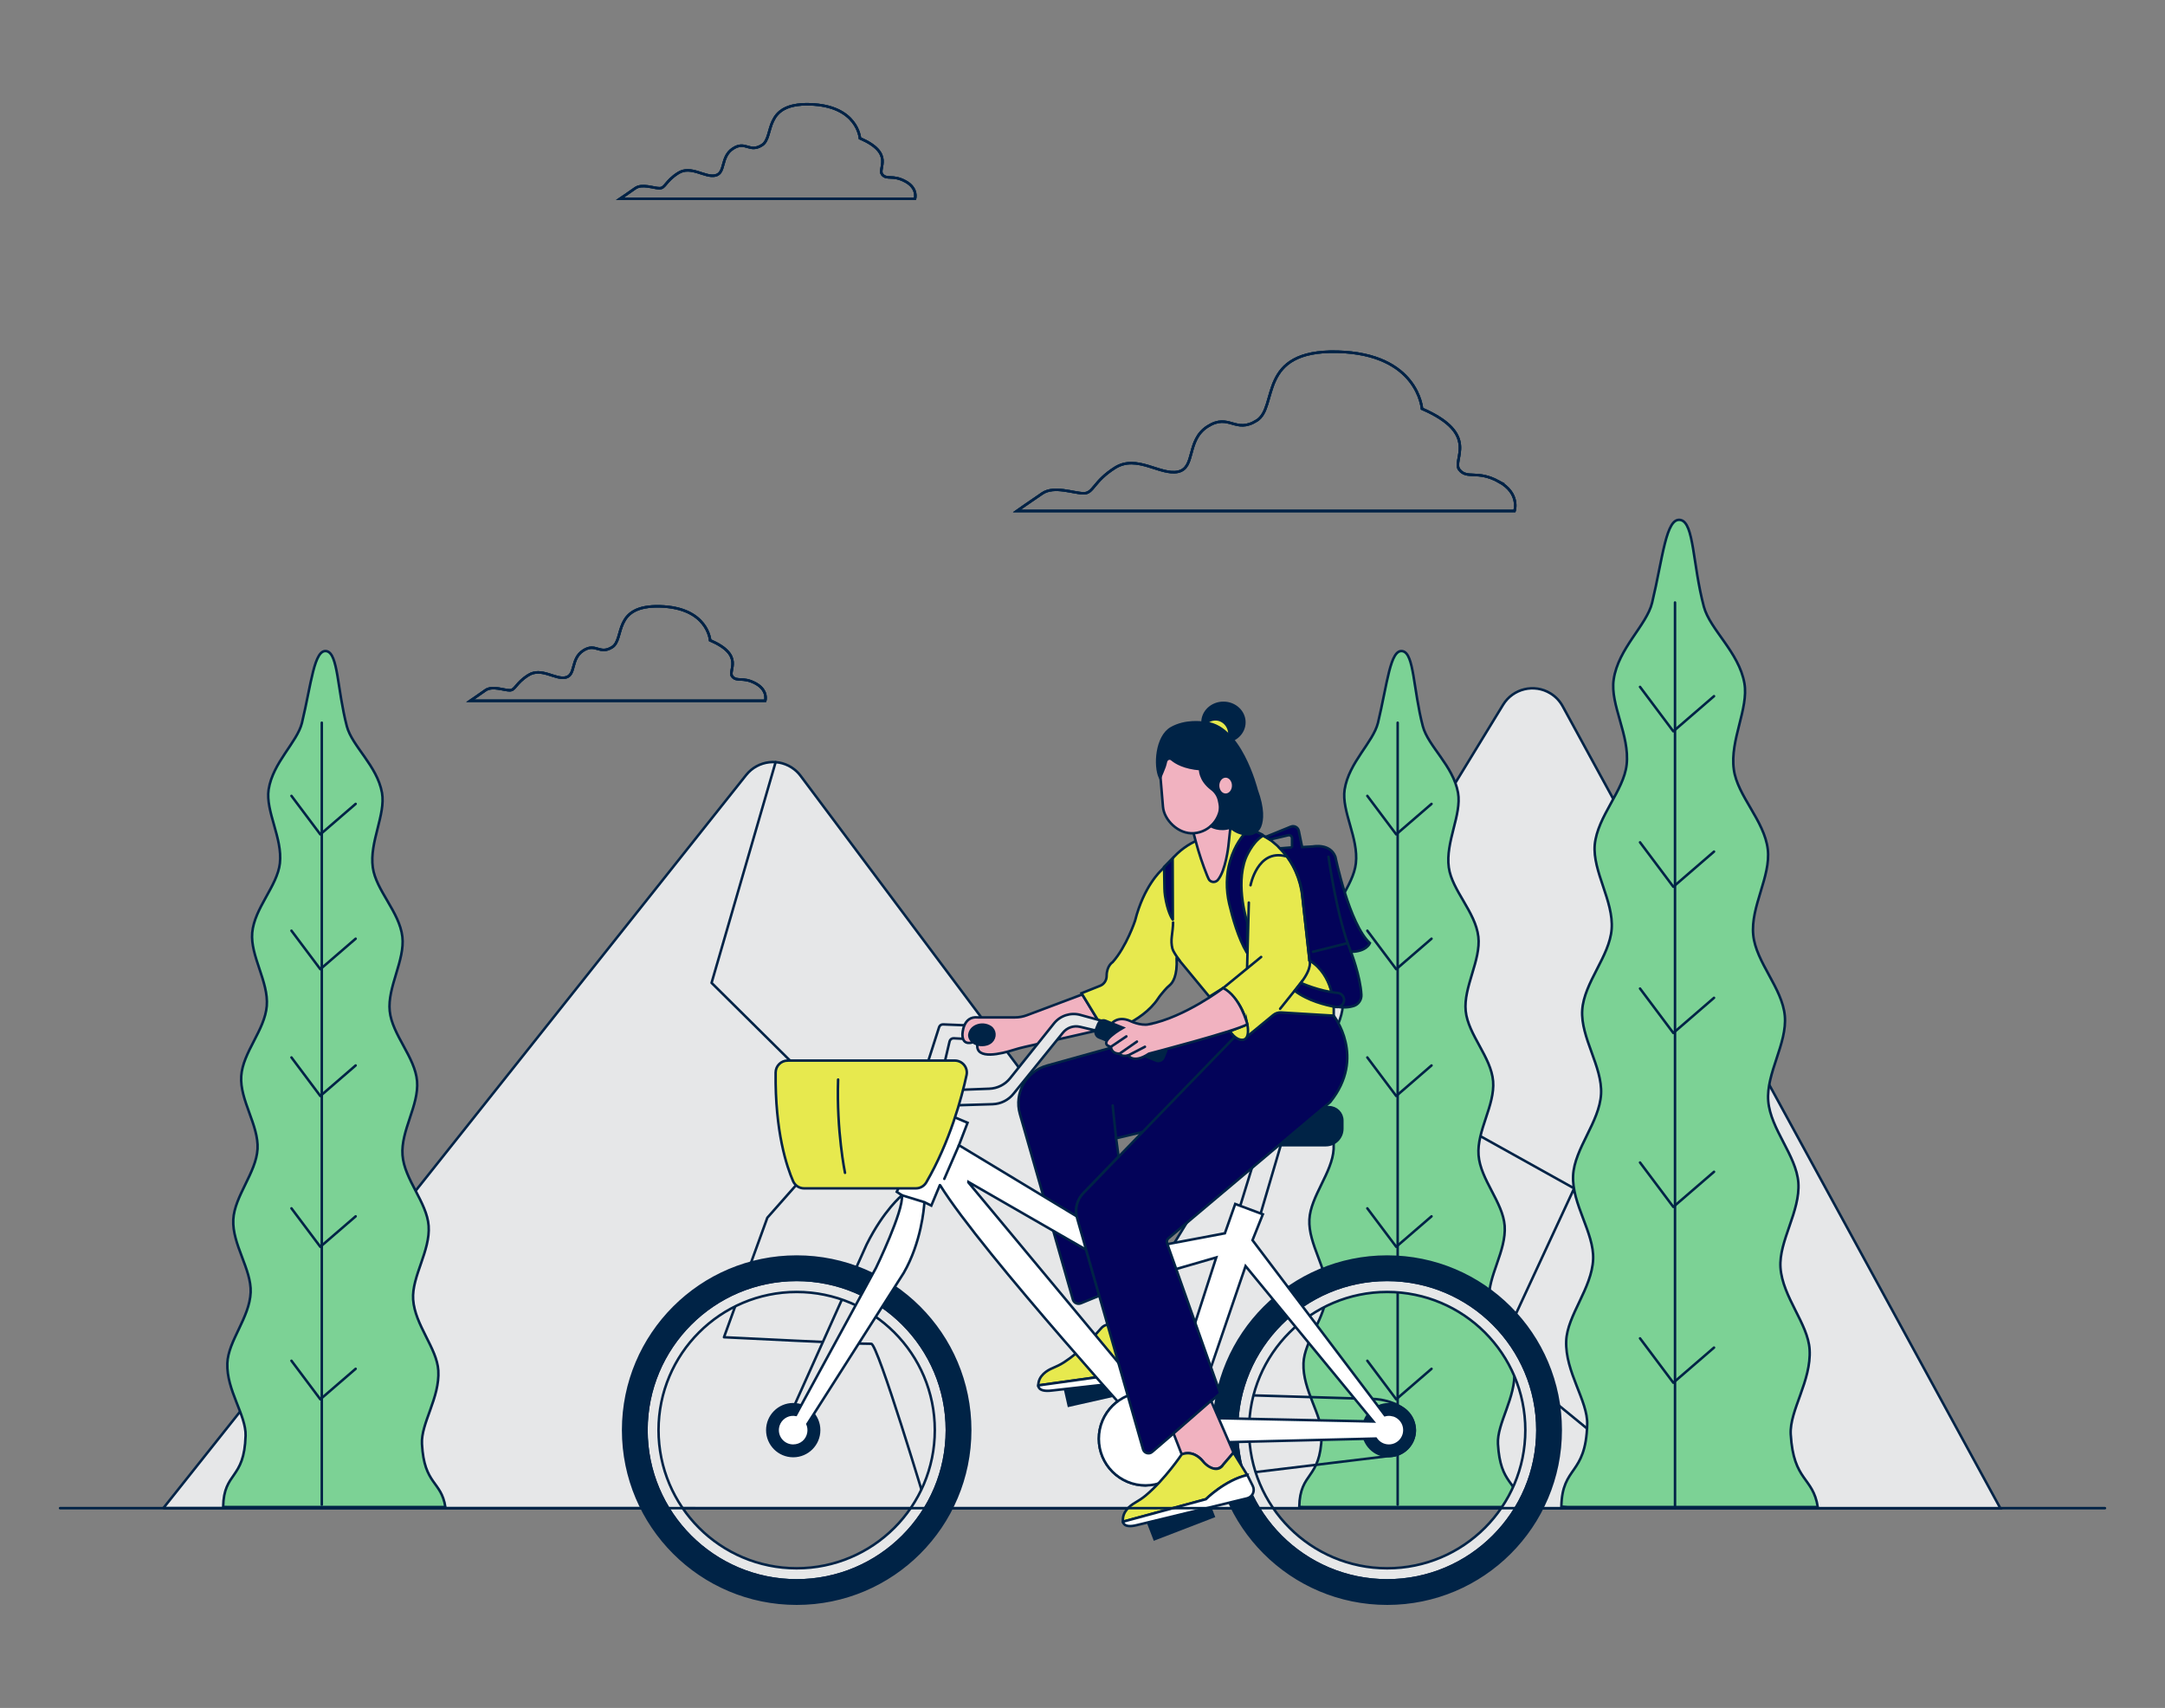 <?xml version="1.0" encoding="UTF-8"?>
<svg xmlns="http://www.w3.org/2000/svg" id="a" width="865.76" height="682.89" viewBox="0 0 865.76 682.89">
  <rect x="0" y="0" width="865.76" height="682.89" fill="#808080" stroke="none"/>
  <path d="M65.31,603.01l233.06-293.12c4.73-5.95,13.38-6.93,19.33-2.21,.93,.74,1.75,1.59,2.46,2.54l145.09,193.91,135.82-222.35c3.98-6.49,12.46-8.52,18.94-4.54,2.05,1.25,3.73,3.02,4.88,5.13l175.05,320.73-734.64-.09Z" fill="#e6e7e8" stroke="#002346" stroke-miterlimit="10"></path>
  <polyline points="567.73 336.36 572.45 443.39 629.48 475.15 598.61 541.68 669.82 599.97" fill="#e6e7e8" stroke="#002346" stroke-miterlimit="10"></polyline>
  <path d="M310.16,304.74l-25.61,88.24,56.13,55.58-33.83,38.32-17.34,47.79s56.33,2.82,58.89,2.62,22.05,64.84,22.05,64.84" fill="none" stroke="#002346" stroke-linecap="round" stroke-linejoin="round"></path>
  <g id="b">
    <g>
      <path d="M626.92,602.57h100c-1.94-12.24-9.7-10.09-10.83-29.1-.52-9.55,8.32-21.34,7.55-33.9-.62-10.32-10.81-20.92-11.64-32.73-.72-10.67,7.97-22.49,7.14-33.99-.8-10.87-11.12-21.34-12.03-32.58-.91-11.23,7.61-22.95,6.62-34.09-.99-11.14-11.53-21.34-12.63-32.34-1.14-11.29,7.1-23.44,5.82-34.25-1.34-11.47-12.17-21.34-13.58-31.92-1.65-11.78,6.01-24.33,4.23-34.5-2.19-12.44-13.78-21.44-16.22-30.62-4.54-17.09-3.88-33.57-9.33-34.65-5.82-1.14-7.02,15.02-11.35,33.08-2.19,9.06-13.58,18.26-15.37,30.71-1.51,10.07,6.5,22.33,5.18,34.05-1.16,10.48-11.64,20.57-12.75,31.98-.95,10.71,7.61,22.55,6.75,33.76-.81,10.88-11.04,21.34-11.76,32.36-.72,11.02,8.13,22.66,7.53,33.59-.62,11.21-10.67,21.79-11.18,32.58-.56,11.39,8.44,22.9,8.01,33.47-.49,11.64-10.4,22.45-10.77,32.69-.45,12.44,8.69,23.92,8.4,33.39-.6,20.55-10.01,16.3-10.34,32.83l2.54,.17Z" fill="#7cd295" stroke="#002346" stroke-miterlimit="10"></path>
      <line x1="669.82" y1="240.9" x2="669.82" y2="603.01" fill="none" stroke="#002346" stroke-linecap="round" stroke-linejoin="round"></line>
      <polyline points="685.42 278.35 669.14 292.4 655.83 274.64" fill="none" stroke="#002346" stroke-linecap="round" stroke-linejoin="round"></polyline>
      <polyline points="685.42 340.5 669.14 354.56 655.83 336.79" fill="none" stroke="#002346" stroke-linecap="round" stroke-linejoin="round"></polyline>
      <polyline points="685.42 398.96 669.14 413.02 655.83 395.25" fill="none" stroke="#002346" stroke-linecap="round" stroke-linejoin="round"></polyline>
      <polyline points="685.42 468.52 669.14 482.56 655.83 464.81" fill="none" stroke="#002346" stroke-linecap="round" stroke-linejoin="round"></polyline>
      <polyline points="685.42 538.81 669.14 552.86 655.83 535.11" fill="none" stroke="#002346" stroke-linecap="round" stroke-linejoin="round"></polyline>
      <path d="M521.7,602.57h86.71c-1.67-10.61-8.48-8.75-9.39-25.22-.45-8.27,7.22-18.51,6.56-29.38-.56-8.96-9.39-18.14-10.07-28.39-.62-9.26,6.91-19.4,6.19-29.47-.7-9.43-9.7-18.45-10.44-28.25s6.6-19.91,5.82-29.57c-.78-9.66-9.99-18.53-10.96-28.06-.97-9.53,6.15-20.31,5.06-29.69-1.16-9.93-10.54-18.53-11.82-27.69-1.42-10.19,5.24-21.09,3.69-29.9-1.94-10.79-11.95-18.59-14.07-26.54-3.88-14.82-3.45-29.1-8.09-30.05-4.97-.99-6.09,13.02-9.86,28.68-1.94,7.76-11.64,15.83-13.33,26.64-1.3,8.73,5.65,19.4,4.5,29.51-1.01,9.1-10.15,17.85-11.04,27.73-.85,9.31,6.58,19.56,5.82,29.28-.76,9.72-9.57,18.47-10.19,28.08-.62,9.6,7.04,19.65,6.52,29.1-.52,9.45-9.26,18.9-9.7,28.25-.47,9.88,7.33,19.85,6.95,29.1-.41,10.17-9,19.4-9.31,28.35-.39,10.79,7.53,20.74,7.28,28.95-.52,17.83-8.67,14.13-8.98,28.48l2.15,.06Z" fill="#7cd295" stroke="#002346" stroke-miterlimit="10"></path>
      <line x1="558.91" y1="288.96" x2="558.91" y2="601.63" fill="none" stroke="#002346" stroke-linecap="round" stroke-linejoin="round"></line>
      <polyline points="572.45 321.42 558.33 333.61 546.78 318.22" fill="none" stroke="#002346" stroke-linecap="round" stroke-linejoin="round"></polyline>
      <polyline points="572.45 375.32 558.33 387.51 546.78 372.12" fill="none" stroke="#002346" stroke-linecap="round" stroke-linejoin="round"></polyline>
      <polyline points="572.45 426 558.33 438.21 546.78 422.8" fill="none" stroke="#002346" stroke-linecap="round" stroke-linejoin="round"></polyline>
      <polyline points="572.45 486.33 558.33 498.51 546.78 483.13" fill="none" stroke="#002346" stroke-linecap="round" stroke-linejoin="round"></polyline>
      <polyline points="572.45 547.29 558.33 559.48 546.78 544.07" fill="none" stroke="#002346" stroke-linecap="round" stroke-linejoin="round"></polyline>
    </g>
    <path d="M91.4,602.57h86.71c-1.67-10.61-8.48-8.75-9.37-25.22-.47-8.27,7.2-18.51,6.54-29.38-.54-8.96-9.37-18.14-10.07-28.39-.6-9.26,6.93-19.4,6.19-29.47-.68-9.43-9.7-18.45-10.44-28.25-.74-9.8,6.62-19.91,5.82-29.57-.8-9.66-9.97-18.53-10.94-28.06s6.15-20.31,5.06-29.69c-1.16-9.93-10.56-18.53-11.82-27.69-1.42-10.19,5.22-21.09,3.67-29.9-1.94-10.79-11.95-18.59-14.05-26.54-3.88-14.82-3.45-29.1-8.09-30.05-4.97-.99-6.11,13.02-9.86,28.68-1.94,7.76-11.64,15.83-13.33,26.64-1.3,8.73,5.63,19.4,4.5,29.51-1.03,9.1-10.17,17.85-11.06,27.73-.83,9.31,6.6,19.56,5.82,29.28-.78,9.72-9.58,18.47-10.21,28.08s7.04,19.65,6.52,29.1c-.52,9.45-9.24,18.9-9.7,28.25-.49,9.88,7.31,19.85,6.95,29.1-.43,10.17-9.02,19.4-9.33,28.35-.39,10.79,7.55,20.74,7.3,28.95-.52,17.83-8.69,14.13-8.98,28.48l2.17,.06Z" fill="#7cd295" stroke="#002346" stroke-miterlimit="10"></path>
    <line x1="128.68" y1="288.96" x2="128.68" y2="601.63" fill="none" stroke="#002346" stroke-linecap="round" stroke-linejoin="round"></line>
    <polyline points="142.22 321.42 128.09 333.61 116.55 318.22" fill="none" stroke="#002346" stroke-linecap="round" stroke-linejoin="round"></polyline>
    <polyline points="142.22 375.32 128.09 387.51 116.55 372.12" fill="none" stroke="#002346" stroke-linecap="round" stroke-linejoin="round"></polyline>
    <polyline points="142.22 426 128.09 438.21 116.55 422.8" fill="none" stroke="#002346" stroke-linecap="round" stroke-linejoin="round"></polyline>
    <polyline points="142.22 486.33 128.09 498.51 116.55 483.13" fill="none" stroke="#002346" stroke-linecap="round" stroke-linejoin="round"></polyline>
    <polyline points="142.22 547.29 128.09 559.48 116.55 544.07" fill="none" stroke="#002346" stroke-linecap="round" stroke-linejoin="round"></polyline>
  </g>
  <g>
    <rect x="426.08" y="550.4" width="25.35" height="8.97" transform="translate(-111.33 110.12) rotate(-12.71)" fill="#002346" stroke="#002346" stroke-miterlimit="10"></rect>
    <path d="M360.7,477.91s-7.25,5.87-14.15,19.68l-30.38,67.67,5.25,2.23,43.77-85.09-4.49-4.49Z" fill="#e6e7e8" stroke="#002346" stroke-miterlimit="10"></path>
    <circle cx="317.2" cy="571.81" r="10.36" fill="#002346" stroke="#002346" stroke-miterlimit="10"></circle>
    <circle cx="555.41" cy="571.81" r="10.36" fill="#002346" stroke="#002346" stroke-miterlimit="10"></circle>
    <path d="M565.75,572.52c-.35,5.16-4.47,9.28-9.62,9.62-.47,.03-.94,.05-1.41,.11l-96.65,11.65c-10.3,0-18.64-8.35-18.64-18.64s8.35-18.64,18.64-18.64l91.83,2.76s14.57,.66,15.82,11.72c.05,.47,.07,.94,.04,1.42Z" fill="none" stroke="#002346" stroke-linecap="round" stroke-linejoin="round"></path>
    <path d="M554.72,511.74c-33.18,0-60.07,26.9-60.07,60.07s26.9,60.07,60.07,60.07,60.07-26.9,60.07-60.07-26.9-60.07-60.07-60.07Zm0,115.31c-30.51,0-55.24-24.73-55.24-55.24s24.73-55.24,55.24-55.24,55.24,24.73,55.24,55.24-24.73,55.24-55.24,55.24Z" fill="#e6e7e8" stroke="#002346" stroke-miterlimit="10"></path>
    <path d="M554.72,502.42c-38.33,0-69.39,31.07-69.39,69.39s31.07,69.39,69.39,69.39,69.39-31.07,69.39-69.39-31.07-69.39-69.39-69.39Zm0,129.47c-33.18,0-60.07-26.9-60.07-60.07s26.9-60.07,60.07-60.07,60.07,26.9,60.07,60.07-26.9,60.07-60.07,60.07Z" fill="#002346" stroke="#002346" stroke-miterlimit="10"></path>
    <g>
      <path d="M318.58,511.74c-33.18,0-60.07,26.9-60.07,60.07s26.9,60.07,60.07,60.07,60.07-26.9,60.07-60.07-26.9-60.07-60.07-60.07Zm0,115.31c-30.51,0-55.24-24.73-55.24-55.24s24.73-55.24,55.24-55.24,55.24,24.73,55.24,55.24-24.73,55.24-55.24,55.24Z" fill="#e6e7e8" stroke="#002346" stroke-miterlimit="10"></path>
      <path d="M318.58,502.42c-38.33,0-69.39,31.07-69.39,69.39s31.07,69.39,69.39,69.39,69.39-31.07,69.39-69.39-31.07-69.39-69.39-69.39Zm0,129.47c-33.18,0-60.07-26.9-60.07-60.07s26.9-60.07,60.07-60.07,60.07,26.9,60.07,60.07-26.9,60.07-60.07,60.07Z" fill="#002346" stroke="#002346" stroke-miterlimit="10"></path>
    </g>
    <polygon points="495.34 484.12 503.63 457.19 512.35 457.26 503.63 486.88 495.34 484.12" fill="#e6e7e8" stroke="#002346" stroke-miterlimit="10"></polygon>
    <path d="M466.87,541.68c-9.17,.93-17.66,7.51-17.66,7.51l-34.01,4.74c0-3.95,3.62-6.04,5.73-6.92,1.58-.66,3.14-1.41,4.58-2.34,6.51-4.19,12.34-10.66,14.77-13.53,1.03-1.22,2.65-1.83,4.2-1.46,2.73,.66,4.62,2.99,5.39,4.17,.64,1.01,1.42,1.92,2.38,2.64,3.64,2.71,5.55-.15,5.55-.15l4.72-4.27,4.35,9.6Z" fill="#e7e94e" stroke="#002346" stroke-miterlimit="10"></path>
    <path d="M465.6,550.91l-45.08,5.08c-5.65,.68-5.31-2.06-5.31-2.06l34.01-4.74s8.49-6.58,17.66-7.51l1.62,4.62c.74,2.11-.67,4.36-2.9,4.61Z" fill="#fff" stroke="#002346" stroke-miterlimit="10"></path>
    <path d="M446.32,455.12l.98,7.31-14.04,14.6s-4.29,3.98-2.51,10.12l8.86,30.91-7.41,3.04c-1.31,.54-2.79-.18-3.17-1.54l-21.19-74.15c-2.38-8.35,2.48-17.04,10.85-19.36l76.66-21.33,13.12,13.12-47.64,33.83-14.5,3.45Z" fill="#030359" stroke="#002346" stroke-miterlimit="10"></path>
    <line x1="444.94" y1="442" x2="446.32" y2="455.12" fill="none" stroke="#002346" stroke-linecap="round" stroke-linejoin="round"></line>
    <path d="M556.84,565.77c-1.06-.24-2.1-.21-3.06,.06l-52.92-69.96,4.14-10.36-11.05-4.14-4.14,11.74-36.6,6.9-69.74-42.12,3.45-8.98-13.12-5.52-15.19,33.14,2.07,1.38c.69,6.21-10.36,29-10.36,29l-32.01,58.79c-.62-.12-1.27-.13-1.93-.06-2.75,.33-4.99,2.57-5.36,5.31-.51,3.81,2.43,7.06,6.14,7.07,3.1,0,5.65-2.13,6.15-5.19,.2-1.23,.03-2.44-.42-3.48l38.48-60.38c7.03-12.15,8.15-26.07,8.27-28.07,0-.12,.13-.18,.24-.13l2.54,1.27,3.41-8.18s.08-.05,.1-.01c16.67,27.01,86.25,103.48,86.25,103.48l88-2.15h0c1.1,1.7,3.02,2.84,5.21,2.84,3.85,0,6.89-3.51,6.08-7.51-.47-2.33-2.33-4.23-4.65-4.76Zm-169.55-93.17l68,39.15,31.07-8.98-20.71,64.22-78.45-94.28c-.05-.06,.02-.15,.09-.11Zm90.09,94.24l20.71-60.62,51.1,62.14-71.81-1.53Z" fill="#fff" stroke="#002346" stroke-miterlimit="10"></path>
    <circle cx="458.06" cy="575.27" r="18.64" fill="#fff" stroke="#002346" stroke-miterlimit="10"></circle>
    <path d="M500.87,442.69h30.58c2.94,0,5.33,2.39,5.33,5.33v3.25c0,3.65-2.96,6.61-6.61,6.61h-29.29v-15.19h0Z" fill="#002346" stroke="#002346" stroke-miterlimit="10"></path>
    <path d="M377.27,426.81l2.46-10.44c.18-.75,.87-1.27,1.64-1.23l8.9,.47c1.57,.08,2.89-1.17,2.89-2.74h0c0-1.47-1.16-2.68-2.63-2.74l-13.41-.54c-.72-.03-1.37,.43-1.59,1.11l-5.15,16.1h6.9Z" fill="#e6e7e8" stroke="#002346" stroke-miterlimit="10"></path>
    <ellipse cx="392.41" cy="413.69" rx="4.78" ry="4.14" fill="#002346" stroke="#002346" stroke-miterlimit="10"></ellipse>
    <path d="M389.24,416.66s-4.37,1.86-4.37-2.97c0,0,0-7.6,6.21-6.9h14.74c1.67,0,3.32-.3,4.88-.89l22.08-8.29,8.46,13.87-31.38,7.09c-1.58,.36-3.14,.77-4.69,1.26-4.35,1.39-15.09,4.19-14.34-2.24,0,0,3.43,.97,5.64-1.12,1.75-1.67,1.58-4.58-.46-5.88-.03-.02-.05-.03-.08-.05-1.58-.96-3.56-1.12-5.28-.45-1.29,.51-2.68,1.53-3.02,3.6,0,0-.23,1.8,1.61,2.97Z" fill="#f1b2c0" stroke="#002346" stroke-miterlimit="10"></path>
    <path d="M533.32,406.1s13.12,16.57-1.38,34.52l-64.67,54.46c-.56,.47-.8,1.23-.6,1.94l21.28,60.07-27.21,23.43c-1.25,1.09-3.21,.51-3.66-1.09l-26.33-92.29c-1.04-3.58-.09-7.44,2.51-10.12l60.02-61.96,13.12-11.74h24.86l2.07,2.76Z" fill="#030359" stroke="#002346" stroke-miterlimit="10"></path>
    <path d="M481.19,335.07c-4.4,1.46-8.37,3.99-11.56,7.36l-5.36,5.67s-6.9,6.21-10.36,20.02c0,0-3.45,10.36-8.98,16.57,0,0-2.4,1.44-2.4,5.52,0,1.72-.98,3.29-2.58,3.93l-7.45,2.98,9.67,15.88s14.36-3.92,20.87-13.65c.37-.56,.75-1.11,1.18-1.62l1.47-1.76c.63-.76,1.34-1.45,2.09-2.08,1.14-.95,3.12-3.65,2.73-10.84,0-.14,.16-.21,.24-.1l12.85,15.55,5.52-3.45s10.36,6.21,9.67,19.33l10.34-8.52c.9-.74,2.04-1.11,3.2-1.04l20.98,1.27s1.38-16.57-9.67-22.1l-2.82-25.39c-.78-7.01-3.65-13.69-8.46-18.85-4.1-4.4-10.05-8.35-18.41-8.93l-12.77,4.24Z" fill="#e7e94e" stroke="#002346" stroke-miterlimit="10"></path>
    <line x1="489.13" y1="395.05" x2="504.32" y2="382.62" fill="none" stroke="#002346" stroke-linecap="round" stroke-linejoin="round"></line>
    <path d="M500.08,353.96s2.76-14.5,13.96-11.64" fill="none" stroke="#002346" stroke-linecap="round" stroke-linejoin="round"></path>
    <path d="M471.68,384.01c-1.33-1.8-2.58-3.69-2.85-4.73-.4-1.56-.45-3.18-.25-4.77s.53-4.28,.53-5.69" fill="none" stroke="#002346" stroke-linecap="round" stroke-linejoin="round"></path>
    <path d="M468.93,343.25l.08,24.39s-.05,.07-.08,.03c-.39-.56-2.11-3.34-3.05-9.56-.14-.95-.21-1.91-.23-2.87l-.14-8.61,3.42-3.38Z" fill="#030359" stroke="#002346" stroke-miterlimit="10"></path>
    <path d="M498.53,332.41c-1.59,1.61-4.79,5.45-6.64,11.82-1.61,5.56-1.66,11.45-.35,17.09,1.24,5.31,3.59,13.78,7.05,19.58,.06,.09,.2,.05,.2-.06v-12.03s-4.83-14.5-.69-25.55c0,0,2.43-6.28,6.68-8.96,.22-.14,.22-.46,0-.59-.65-.36-1.97-1.01-4.12-1.78-.74-.27-1.58-.08-2.13,.48Z" fill="#030359" stroke="#002346" stroke-miterlimit="10"></path>
    <path d="M382.79,435.79l12.85-.49c3.24-.12,6.27-1.65,8.3-4.19l17.52-21.9c2.51-3.14,6.66-4.49,10.54-3.42l9.07,2.49-1.66,4.04-7.54-1.77c-2.56-.6-5.23,.33-6.86,2.4l-19.65,24.28c-2.05,2.6-5.14,4.16-8.45,4.26l-17.57,.53,3.45-6.21Z" fill="#e6e7e8" stroke="#002346" stroke-miterlimit="10"></path>
    <path d="M314.98,424.05h66.83c3.07,0,5.35,2.82,4.7,5.82-1.93,8.91-6.62,26.6-16.08,42.86-.87,1.49-2.45,2.41-4.17,2.41h-44.7c-1.91,0-3.63-1.12-4.4-2.86-2.47-5.63-7.28-19.71-6.99-43.48,.03-2.63,2.18-4.75,4.81-4.75Z" fill="#e7e94e" stroke="#002346" stroke-miterlimit="10"></path>
    <path d="M337.91,468.93s-3.45-16.57-2.76-37.29" fill="none" stroke="#002346" stroke-linecap="round" stroke-linejoin="round"></path>
    <path d="M498.79,409.55s1.38,6.21-2.07,6.21c-2.85,0-4.83-3.45-4.83-3.45l6.9-2.76Z" fill="#e7e94e" stroke="#002346" stroke-miterlimit="10"></path>
    <path d="M516.66,338.82v-3.67c0-.79-.74-1.37-1.51-1.19l-7.33,1.72-1.78-1.02,10.17-4.14c1.35-.55,2.88,.26,3.17,1.7l1.33,6.48,4.32-.26s6.9-1.38,8.98,4.14c0,0,5.52,26.93,13.81,34.52,0,0-1.38,3.45-7.6,3.45,0,0,3.78,9.71,4.18,17.21,.11,2-1.15,3.85-3.05,4.45-1.8,.57-4.43,.89-7.98,.09,0,0-.15-12.44-9.72-18.3l-2.82-25.39s-.08-10.34-8.98-19.41l4.81-.39Z" fill="#030359" stroke="#002346" stroke-miterlimit="10"></path>
    <path d="M531.25,342.57s3.45,24.86,8.98,37.98" fill="none" stroke="#002346" stroke-linecap="round" stroke-linejoin="round"></path>
    <line x1="525.03" y1="380.55" x2="538.84" y2="377.1" fill="none" stroke="#002346" stroke-linecap="round" stroke-linejoin="round"></line>
    <path d="M523.65,384s1.38,2.76-3.45,8.98l-8.29,10.36" fill="none" stroke="#002346" stroke-linecap="round" stroke-linejoin="round"></path>
    <path d="M520.2,392.98s7.23,3.34,14.71,4.02c1.45,.13,2.57,1.34,2.58,2.8h0c.01,1.77-1.58,3.13-3.33,2.82-4.08-.72-11.08-2.46-16.38-6.44l2.42-3.21Z" fill="#030359" stroke="#002346" stroke-miterlimit="10"></path>
    <path d="M484.29,560.08l8.98,20.71-4.14,4.83s-2.76,4.14-7.6-.69c0,0-3.45-5.52-8.98-3.45l-3.26-8.34,14.99-13.07Z" fill="#f1b2c0" stroke="#002346" stroke-miterlimit="10"></path>
    <rect x="459.22" y="602.18" width="25.35" height="8.97" transform="translate(-186.56 210.22) rotate(-21.07)" fill="#002346" stroke="#002346" stroke-miterlimit="10"></rect>
    <line x1="369.67" y1="480.67" x2="360.7" y2="477.91" fill="none" stroke="#002346" stroke-linecap="round" stroke-linejoin="round"></line>
    <line x1="383.48" y1="457.88" x2="377.62" y2="471.35" fill="none" stroke="#002346" stroke-linecap="round" stroke-linejoin="round"></line>
    <path d="M493.96,312.88l-2.76,25.55s-1.08,9.69-4.18,13.38c-.84,.99-2.3,1.1-3.27,.22-.3-.27-.65-1-1.04-1.97-1.77-4.39-3.27-8.89-4.49-13.46l-2.27-8.52s-1.32-.02,2.13-4.85l6.21-12.43,2.07-2.07,7.6,4.14Z" fill="#f1b2c0" stroke="#002346" stroke-miterlimit="10"></path>
    <rect x="464.47" y="297.52" width="23.02" height="35.73" rx="11.51" ry="11.51" transform="translate(976.85 589.53) rotate(175.17)" fill="#f1b2c0" stroke="#002346" stroke-miterlimit="10"></rect>
    <line x1="499.39" y1="360.87" x2="498.7" y2="387.11" fill="none" stroke="#002346" stroke-linecap="round" stroke-linejoin="round"></line>
    <rect x="437.63" y="412.51" width="29.25" height="7.15" rx="2.27" ry="2.27" transform="translate(189.54 -139.47) rotate(22.08)" fill="#002346" stroke="#002346" stroke-miterlimit="10"></rect>
    <path d="M459.44,409.55c14.47-2.89,29.69-14.5,29.69-14.5,6.9,3.45,9.67,14.5,9.67,14.5-5.07,2.84-39.36,11.74-39.36,11.74-6.21,4.14-8.29,.69-8.29,.69-2.76,.69-3.45-.69-3.45-.69-3.45,0-3.45-2.76-3.45-2.76-6.21-1.38,4.83-7.6,4.83-7.6l-4.47-1.79s2.4-3.04,7.23-.97c0,0,4.14,2.07,7.6,1.38Z" fill="#f1b2c0" stroke="#002346" stroke-miterlimit="10"></path>
    <path d="M498.79,589.77c-8.98,2.07-16.57,9.67-16.57,9.67l-33.14,8.98c-.49-3.91,2.83-6.44,4.81-7.58,1.48-.86,2.93-1.79,4.25-2.89,7.8-6.55,14.41-16.45,14.41-16.45,4.18-1.57,7.18,1.22,8.39,2.67,.77,.92,1.65,1.73,2.69,2.32,3.96,2.23,5.49-.84,5.49-.84l4.14-4.83,5.52,8.98Z" fill="#e7e94e" stroke="#002346" stroke-miterlimit="10"></path>
    <path d="M498.69,599.08l-44.09,10.71c-5.52,1.38-5.52-1.38-5.52-1.38l33.14-8.98s7.6-7.6,16.57-9.67l2.19,4.38c1,2-.12,4.41-2.29,4.94Z" fill="#fff" stroke="#002346" stroke-miterlimit="10"></path>
    <g>
      <ellipse cx="489.24" cy="288.81" rx="8.37" ry="7.79" fill="#002346" stroke="#002346" stroke-miterlimit="10"></ellipse>
      <ellipse cx="486.03" cy="293.58" rx="5.62" ry="5.99" fill="#e7e94e" stroke="#002346" stroke-miterlimit="10"></ellipse>
      <path d="M468.64,303.66c1.57,1.33,4.95,3.36,11.27,3.87,0,0-.3,4.25,4.66,7.99,1.44,1.09,2.5,2.68,2.89,4.52,.63,2.92,1.48,6.54-3.15,10.31,0,0,3.39,2.06,7.83,.48,0,0,2.79,2.97,7.39,2.72,1.89-.1,3.62-1.33,4.36-3.19,.98-2.48,1.39-6.93-1.4-14.55,0,0-6.68-26.86-21.49-26.85,0,0-6.82-1.13-12.64,2.19-5.86,3.35-6.74,14.99-4.47,19.82l.98-2.33c.79-1.88,.95-2.26,1.38-4.11,.04-.18,.12-.36,.22-.52h0c.5-.77,1.47-.94,2.16-.36Z" fill="#002346" stroke="#002346" stroke-miterlimit="10"></path>
    </g>
    <ellipse cx="490.12" cy="314.1" rx="3.02" ry="3.66" fill="#f1b2c0" stroke="#002346" stroke-miterlimit="10"></ellipse>
    <line x1="444.25" y1="418.53" x2="450.42" y2="414.38" fill="none" stroke="#002346" stroke-linecap="round" stroke-linejoin="round"></line>
    <line x1="447.7" y1="421.29" x2="454.65" y2="416.46" fill="none" stroke="#002346" stroke-linecap="round" stroke-linejoin="round"></line>
    <line x1="451.15" y1="421.98" x2="457.85" y2="418.53" fill="none" stroke="#002346" stroke-linecap="round" stroke-linejoin="round"></line>
  </g>
  <g id="c">
    <path d="M599.32,192.53c-8.65-4.71-12.57-.78-15.74-4.71-3.16-3.94,8.65-14.16-14.94-24.39,0,0-1.57-22.02-33.82-22.8-32.25-.78-23.57,22.02-32.23,27.51s-11.02-3.14-19.67,2.37c-8.65,5.51-4.71,16.51-11.8,18.1-7.08,1.59-16.51-7.08-25.22-1.59-8.71,5.49-8.6,10.23-12.53,10.23s-11.8-3.16-16.51,0c-4.71,3.16-10.23,7.06-10.23,7.06h199.01s2.35-7.06-6.33-11.78Z" fill="none" stroke="#002346" stroke-miterlimit="10"></path>
    <path d="M599.32,192.53c-8.65-4.71-12.57-.78-15.74-4.71-3.16-3.94,8.65-14.16-14.94-24.39,0,0-1.57-22.02-33.82-22.8-32.25-.78-23.57,22.02-32.23,27.51s-11.02-3.14-19.67,2.37c-8.65,5.51-4.71,16.51-11.8,18.1-7.08,1.59-16.51-7.08-25.22-1.59-8.71,5.49-8.6,10.23-12.53,10.23s-11.8-3.16-16.51,0c-4.71,3.16-10.23,7.06-10.23,7.06h199.01s2.35-7.06-6.33-11.78Z" fill="none" stroke="#002346" stroke-miterlimit="10"></path>
    <path d="M362.06,72.53c-5.12-2.81-7.45-.47-9.31-2.81s5.12-8.38-8.87-14.44c0,0-.93-13.06-20.04-13.58s-13.99,13.06-19.11,16.32c-5.12,3.26-6.54-1.94-11.64,1.4s-2.79,9.7-6.98,10.73c-4.19,1.03-9.8-4.21-14.92-.95-5.12,3.26-5.14,6.07-7.47,6.07s-6.98-1.94-9.7,0c-2.72,1.94-6.07,4.19-6.07,4.19h117.95s1.3-4.13-3.82-6.93Z" fill="none" stroke="#002346" stroke-miterlimit="10"></path>
    <path d="M362.06,72.53c-5.12-2.81-7.45-.47-9.31-2.81s5.12-8.38-8.87-14.44c0,0-.93-13.06-20.04-13.58s-13.99,13.06-19.11,16.32c-5.12,3.26-6.54-1.94-11.64,1.4s-2.79,9.7-6.98,10.73c-4.19,1.03-9.8-4.21-14.92-.95-5.12,3.26-5.14,6.07-7.47,6.07s-6.98-1.94-9.7,0c-2.72,1.94-6.07,4.19-6.07,4.19h117.95s1.3-4.13-3.82-6.93Z" fill="none" stroke="#002346" stroke-miterlimit="10"></path>
    <path d="M302.15,273.25c-5.12-2.79-7.45-.47-9.33-2.79-1.88-2.33,5.14-8.4-8.85-14.45,0,0-.93-13.06-20.04-13.58-19.11-.52-13.99,13.06-19.11,16.32-5.12,3.26-6.54-1.94-11.64,1.4-5.1,3.34-2.79,9.8-7,10.73-4.21,.93-9.7-4.21-14.9-.93s-5.14,6.05-7.47,6.05-6.98-1.94-9.7,0c-2.72,1.94-6.05,4.19-6.05,4.19h117.95s1.28-4.13-3.84-6.93Z" fill="none" stroke="#002346" stroke-miterlimit="10"></path>
    <path d="M302.15,273.25c-5.12-2.79-7.45-.47-9.33-2.79-1.88-2.33,5.14-8.4-8.85-14.45,0,0-.93-13.06-20.04-13.58-19.11-.52-13.99,13.06-19.11,16.32-5.12,3.26-6.54-1.94-11.64,1.4-5.1,3.34-2.79,9.8-7,10.73-4.21,.93-9.7-4.21-14.9-.93s-5.14,6.05-7.47,6.05-6.98-1.94-9.7,0c-2.72,1.94-6.05,4.19-6.05,4.19h117.95s1.28-4.13-3.84-6.93Z" fill="none" stroke="#002346" stroke-miterlimit="10"></path>
    <g opacity=".5">
      <path d="M599.32,192.53c-8.65-4.71-12.57-.78-15.74-4.71-3.16-3.94,8.65-14.16-14.94-24.39,0,0-1.57-22.02-33.82-22.8-32.25-.78-23.57,22.02-32.23,27.51s-11.02-3.14-19.67,2.37c-8.65,5.51-4.71,16.51-11.8,18.1-7.08,1.59-16.51-7.08-25.22-1.59-8.71,5.49-8.6,10.23-12.53,10.23s-11.8-3.16-16.51,0c-4.71,3.16-10.23,7.06-10.23,7.06h199.01s2.35-7.06-6.33-11.78Z" fill="none" stroke="#002346" stroke-miterlimit="10"></path>
      <path d="M599.32,192.53c-8.65-4.71-12.57-.78-15.74-4.71-3.16-3.94,8.65-14.16-14.94-24.39,0,0-1.57-22.02-33.82-22.8-32.25-.78-23.57,22.02-32.23,27.51s-11.02-3.14-19.67,2.37c-8.65,5.51-4.71,16.51-11.8,18.1-7.08,1.59-16.51-7.08-25.22-1.59-8.71,5.49-8.6,10.23-12.53,10.23s-11.8-3.16-16.51,0c-4.71,3.16-10.23,7.06-10.23,7.06h199.01s2.35-7.06-6.33-11.78Z" fill="none" opacity=".5" stroke="#002346" stroke-miterlimit="10"></path>
    </g>
    <g opacity=".5">
      <path d="M362.06,72.53c-5.12-2.81-7.45-.47-9.31-2.81s5.12-8.38-8.87-14.44c0,0-.93-13.06-20.04-13.58s-13.99,13.06-19.11,16.32c-5.12,3.26-6.54-1.94-11.64,1.4s-2.79,9.7-6.98,10.73c-4.19,1.03-9.8-4.21-14.92-.95-5.12,3.26-5.14,6.07-7.47,6.07s-6.98-1.94-9.7,0c-2.72,1.94-6.07,4.19-6.07,4.19h117.95s1.3-4.13-3.82-6.93Z" fill="none" stroke="#002346" stroke-miterlimit="10"></path>
      <path d="M362.06,72.53c-5.12-2.81-7.45-.47-9.31-2.81s5.12-8.38-8.87-14.44c0,0-.93-13.06-20.04-13.58s-13.99,13.06-19.11,16.32c-5.12,3.26-6.54-1.94-11.64,1.4s-2.79,9.7-6.98,10.73c-4.19,1.03-9.8-4.21-14.92-.95-5.12,3.26-5.14,6.07-7.47,6.07s-6.98-1.94-9.7,0c-2.72,1.94-6.07,4.19-6.07,4.19h117.95s1.3-4.13-3.82-6.93Z" fill="none" opacity=".5" stroke="#002346" stroke-miterlimit="10"></path>
    </g>
    <g opacity=".5">
      <path d="M302.15,273.25c-5.12-2.79-7.45-.47-9.33-2.79-1.88-2.33,5.14-8.4-8.85-14.45,0,0-.93-13.06-20.04-13.58-19.11-.52-13.99,13.06-19.11,16.32-5.12,3.26-6.54-1.94-11.64,1.4-5.1,3.34-2.79,9.8-7,10.73-4.21,.93-9.7-4.21-14.9-.93s-5.14,6.05-7.47,6.05-6.98-1.94-9.7,0c-2.72,1.94-6.05,4.19-6.05,4.19h117.95s1.28-4.13-3.84-6.93Z" fill="none" stroke="#002346" stroke-miterlimit="10"></path>
      <path d="M302.15,273.25c-5.12-2.79-7.45-.47-9.33-2.79-1.88-2.33,5.14-8.4-8.85-14.45,0,0-.93-13.06-20.04-13.58-19.11-.52-13.99,13.06-19.11,16.32-5.12,3.26-6.54-1.94-11.64,1.4-5.1,3.34-2.79,9.8-7,10.73-4.21,.93-9.7-4.21-14.9-.93s-5.14,6.05-7.47,6.05-6.98-1.94-9.7,0c-2.72,1.94-6.05,4.19-6.05,4.19h117.95s1.28-4.13-3.84-6.93Z" fill="none" opacity=".5" stroke="#002346" stroke-miterlimit="10"></path>
    </g>
  </g>
  <line x1="24.02" y1="603.01" x2="841.74" y2="603.01" fill="none" stroke="#002346" stroke-linecap="round" stroke-linejoin="round"></line>
</svg>
